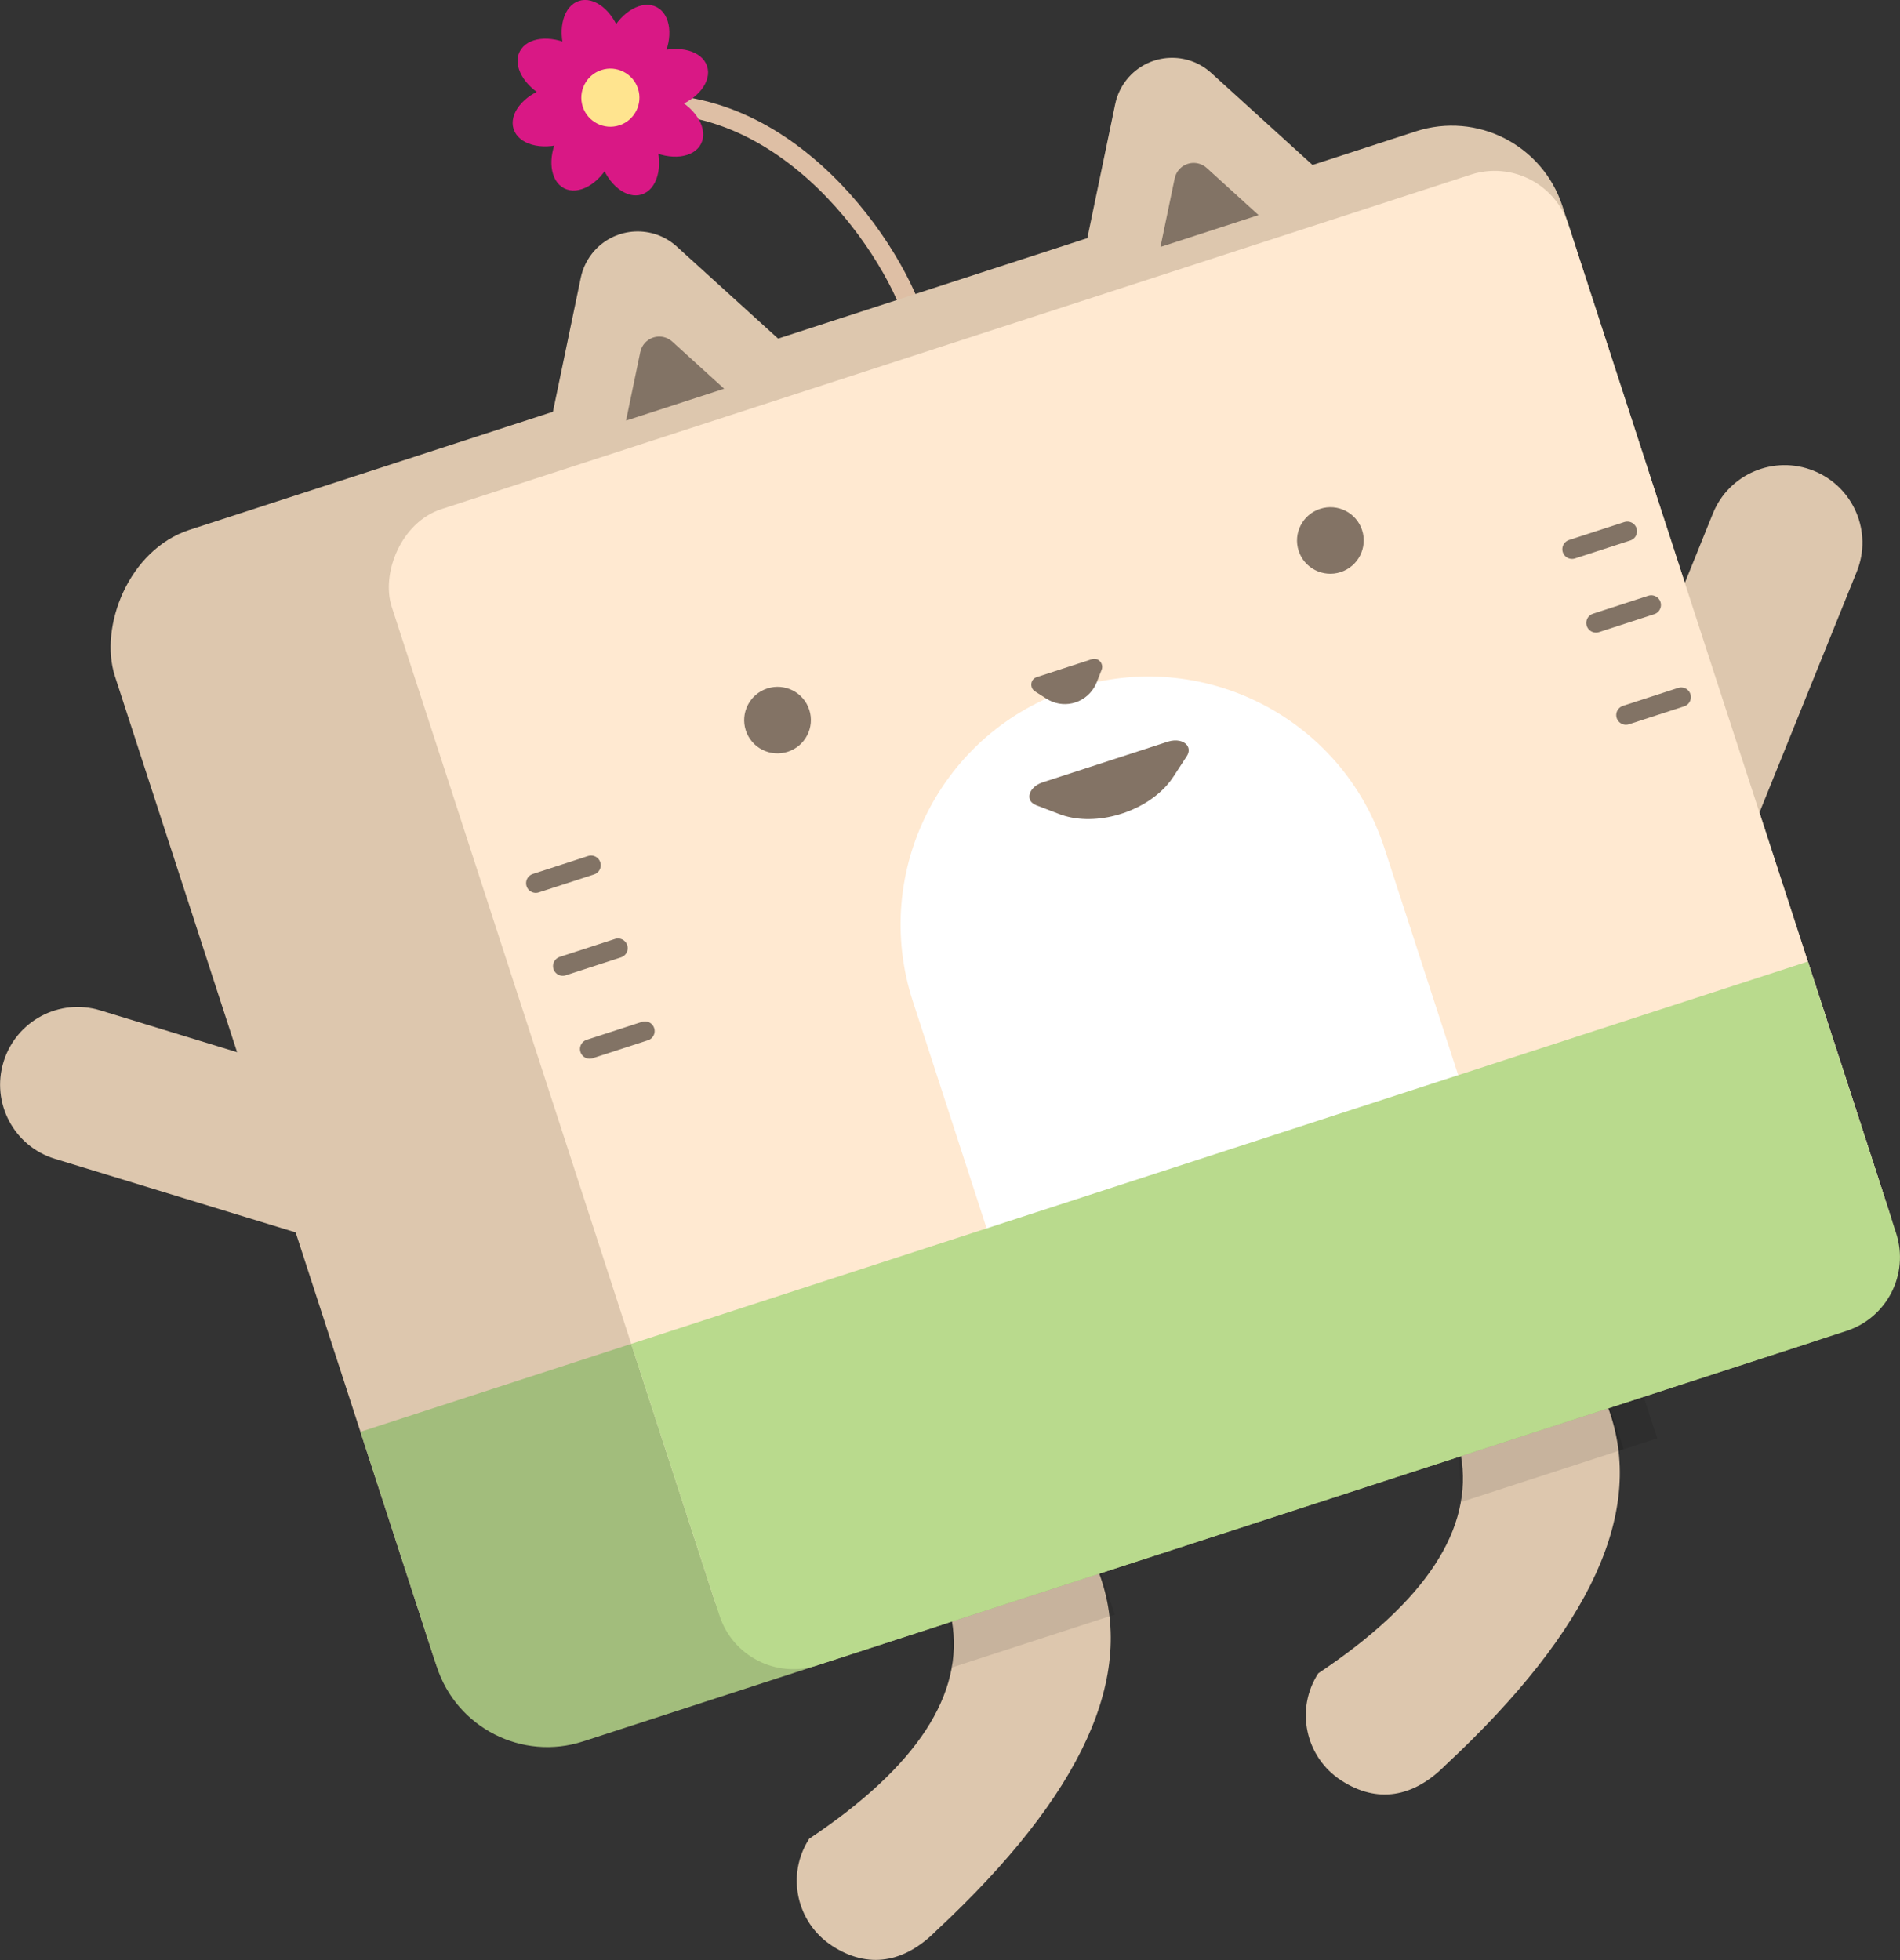 <?xml version="1.0" encoding="UTF-8" standalone="no"?>
<svg
   xmlns:dc="http://purl.org/dc/elements/1.1/"
   xmlns:cc="http://creativecommons.org/ns#"
   xmlns:rdf="http://www.w3.org/1999/02/22-rdf-syntax-ns#"
   xmlns:svg="http://www.w3.org/2000/svg"
   xmlns="http://www.w3.org/2000/svg"
   xmlns:sodipodi="http://sodipodi.sourceforge.net/DTD/sodipodi-0.dtd"
   xmlns:inkscape="http://www.inkscape.org/namespaces/inkscape"
   width="98.052"
   height="101.153"
   viewBox="0 0 98.052 101.153"
   version="1.1"
   id="svg1452"
   sodipodi:docname="last-habicat.svg"
   inkscape:version="1.0.1 (c497b03c, 2020-09-10)">
  <rect x="0" y="0" width="98.052" height="101.153" fill="#333333" stroke="none"/>
  <sodipodi:namedview
     pagecolor="#ffffff"
     bordercolor="#666666"
     borderopacity="1"
     objecttolerance="10"
     gridtolerance="10"
     guidetolerance="10"
     inkscape:pageopacity="0"
     inkscape:pageshadow="2"
     inkscape:window-width="1280"
     inkscape:window-height="755"
     id="namedview1454"
     showgrid="false"
     inkscape:zoom="7.5020084"
     inkscape:cx="36.701826"
     inkscape:cy="17.873116"
     inkscape:window-x="0"
     inkscape:window-y="23"
     inkscape:window-maximized="0"
     inkscape:current-layer="jumping-habicat"
     inkscape:document-rotation="0" />
  <!-- Generator: Sketch 49.3 (51167) - http://www.bohemiancoding.com/sketch -->
  <desc
     id="desc1300">Created with Sketch.</desc>
  <defs
     id="defs1305">
    <polygon
       id="path-1"
       points="25.415,22.254 25.415,0.131 0.001,0.131 0.001,22.254 " />
    <polygon
       id="path-3"
       points="25.416,0.035 0.002,0.035 0.002,3.812 25.416,3.812 " />
    <polygon
       id="path-5"
       points="0,2.062 25.414,2.062 25.414,0.131 0,0.131 " />
  </defs>
  <g
     id="Page-1"
     stroke="none"
     stroke-width="1"
     fill="none"
     fill-rule="evenodd"
     transform="translate(-75.961,-0.667)">
    <g
       id="jumping-habicat"
       transform="translate(0,-20)">
      <g
         id="Group-31-Copy-2"
         transform="matrix(-0.951,0.309,0.309,0.951,159.178,0.435)">
        <g
           id="Group-30">
          <g
             id="Group-29"
             transform="translate(0,0.555)">
            <rect
               id="Rectangle-3"
               fill-opacity="0.1"
               fill="#000000"
               fill-rule="nonzero"
               x="27"
               y="87"
               width="8.01"
               height="3" />
            <path
               d="M 56.875,8.078 C 48.597,9.242 45.588,18.908 45.588,23.246"
               id="Path-3"
               stroke="#debfa5" />
            <path
               d="m 65.63,106.267 c -2.213,0 -3.605,-1.29 -4.079,-3.58 -2.511,-10.031 -1.503,-16.72 3.023,-20.069 6.789,-5.023 8.954,1.98 5.023,6.203 -2.62,2.815 -2.608,7.3 0.038,13.454 0,2.205 -1.792,3.992 -4.005,3.992 z"
               id="Shape-Copy"
               fill="#ddc7ae"
               fill-rule="nonzero"
               transform="rotate(-51,65.878,93.571)" />
            <path
               d="m 38.006,106.267 c -2.213,0 -3.605,-1.29 -4.079,-3.58 -2.511,-10.031 -1.503,-16.72 3.023,-20.069 6.789,-5.023 8.954,1.98 5.023,6.203 -2.62,2.815 -2.608,7.3 0.038,13.454 0,2.205 -1.792,3.992 -4.005,3.992 z"
               id="Shape-Copy-2"
               fill="#ddc7ae"
               fill-rule="nonzero"
               transform="rotate(-51,38.254,93.571)" />
            <path
               d="m 9.907,61.561 c -2.213,0 -4.005,-1.787 -4.005,-3.992 V 42.815 h 8.01 v 14.754 c 0,2.205 -1.792,3.992 -4.005,3.992 z"
               id="Shape-Copy-3"
               fill="#ddc7ae"
               fill-rule="nonzero"
               transform="rotate(140,9.907,52.188)" />
            <rect
               id="Rectangle-6"
               fill="#ddc7ae"
               fill-rule="nonzero"
               x="12"
               y="22"
               width="78.545"
               height="65.309"
               rx="6" />
            <path
               d="m 18,69 h 72.545 v 12.746 c 0,3.314 -2.686,6 -6,6 H 18 c -3.314,0 -6,-2.686 -6,-6 V 75 c 0,-3.314 2.686,-6 6,-6 z"
               id="path1313"
               fill="#a2bd7c"
               fill-rule="nonzero" />
            <rect
               id="Rectangle-6-Copy"
               fill="#ffe9d1"
               fill-rule="nonzero"
               x="12"
               y="25"
               width="63.852"
               height="61.845"
               rx="4" />
            <path
               d="m 43.77,43.871 c 7.067,0 12.795,5.729 12.795,12.795 V 69.728 H 30.975 V 56.666 c 0,-7.067 5.729,-12.795 12.795,-12.795 z"
               id="Rectangle-Copy-9"
               fill="#ffffff"
               fill-rule="nonzero" />
            <path
               d="m 45.627,43.414 -0.424,0.515 c -0.636,0.797 -1.779,0.895 -2.545,0.233 -0.082,-0.074 -0.153,-0.147 -0.224,-0.233 l -0.424,-0.515 c -0.141,-0.172 -0.118,-0.429 0.047,-0.576 0.071,-0.061 0.165,-0.098 0.259,-0.098 h 3.005 c 0.224,0 0.401,0.184 0.401,0.417 0,0.086 -0.035,0.184 -0.094,0.257 z"
               id="Shape-Copy-5"
               fill="#837365"
               fill-rule="nonzero" />
            <ellipse
               id="Oval-Copy"
               fill="#837365"
               fill-rule="nonzero"
               cx="28.722"
               cy="40.717"
               rx="1.722"
               ry="1.717" />
            <ellipse
               id="Oval-Copy-2"
               fill="#837365"
               fill-rule="nonzero"
               cx="58.722"
               cy="40.717"
               rx="1.722"
               ry="1.717" />
            <path
               d="m 47.391,49.014 -0.959,0.775 C 44.993,50.988 42.408,51.135 40.676,50.139 40.489,50.029 40.329,49.918 40.169,49.789 L 39.21,49.014 C 38.89,48.756 38.943,48.369 39.317,48.148 39.476,48.055 39.69,48 39.903,48 h 6.795 c 0.506,0 0.906,0.277 0.906,0.627 0,0.129 -0.08,0.277 -0.213,0.387 z"
               id="Shape-Copy-4"
               fill="#837365"
               fill-rule="nonzero" />
            <path
               d="m 14,49 h 3"
               id="Line-6"
               stroke="#827365"
               stroke-linecap="round"
               stroke-linejoin="round" />
            <path
               d="m 70.189,49.366 h 3"
               id="Line-6-Copy-3"
               stroke="#827365"
               stroke-linecap="round"
               stroke-linejoin="round" />
            <path
               d="m 14,45 h 3"
               id="Line-6-Copy"
               stroke="#827365"
               stroke-linecap="round"
               stroke-linejoin="round" />
            <path
               d="m 70.189,44.866 h 3"
               id="Line-6-Copy-4"
               stroke="#827365"
               stroke-linecap="round"
               stroke-linejoin="round" />
            <path
               d="m 14,54 h 3"
               id="Line-6-Copy-2"
               stroke="#827365"
               stroke-linecap="round"
               stroke-linejoin="round" />
            <path
               d="m 70.189,53.866 h 3"
               id="Line-6-Copy-5"
               stroke="#827365"
               stroke-linecap="round"
               stroke-linejoin="round" />
            <g
               id="Group-2"
               transform="translate(51,14)"
               fill-rule="nonzero">
              <path
                 d="M 10.324,1.866 14.744,9.6 H 0.695 L 5.115,1.866 C 5.937,0.427 7.769,-0.073 9.208,0.749 9.673,1.015 10.059,1.4 10.324,1.866 Z"
                 id="Triangle-Copy-4"
                 fill="#ddc7ae" />
              <path
                 d="M 8.588,6.46 10.382,9.6 H 5.057 L 6.851,6.46 C 7.125,5.98 7.736,5.814 8.216,6.088 8.371,6.176 8.499,6.305 8.588,6.46 Z"
                 id="Triangle-Copy-5"
                 fill="#827365" />
            </g>
            <g
               id="Group-2-Copy"
               transform="translate(22,14)"
               fill-rule="nonzero">
              <path
                 d="M 10.324,1.866 14.744,9.6 H 0.695 L 5.115,1.866 C 5.937,0.427 7.769,-0.073 9.208,0.749 9.673,1.015 10.059,1.4 10.324,1.866 Z"
                 id="path1330"
                 fill="#ddc7ae" />
              <path
                 d="M 8.588,6.46 10.382,9.6 H 5.057 L 6.851,6.46 C 7.125,5.98 7.736,5.814 8.216,6.088 8.371,6.176 8.499,6.305 8.588,6.46 Z"
                 id="path1332"
                 fill="#827365" />
            </g>
            <polygon
               id="Rectangle-3-Copy"
               fill-opacity="0.1"
               fill="#000000"
               fill-rule="nonzero"
               points="65.26,90 56.44,90 56.44,87 64.45,87 " />
            <polygon
               id="Rectangle-3-Copy-3"
               fill-opacity="0.1"
               fill="#000000"
               fill-rule="nonzero"
               points="37.636,90 28.816,90 28.816,87 36.826,87 " />
            <path
               d="m 94.487,59.901 c -2.213,0 -4.005,-1.787 -4.005,-3.992 V 41.155 h 8.01 v 14.754 c 0,2.205 -1.792,3.992 -4.005,3.992 z"
               id="Shape-Copy-6"
               fill="#ddc7ae"
               fill-rule="nonzero"
               transform="rotate(-125,94.487,50.528)" />
            <g
               id="Group-28"
               transform="translate(48.5)"
               fill-rule="nonzero"
               style="fill-rule:evenodd">
              <g
                 id="Group-27"
                 fill="#ff9012"
                 style="fill-rule:evenodd;fill:#d91885;fill-opacity:1">
                <g
                   id="Group-25"
                   transform="translate(3.25,2.25)"
                   style="fill-rule:evenodd;fill:#d91885;fill-opacity:1">
                  <ellipse
                     id="Oval-2"
                     transform="rotate(90,8.25,5.25)"
                     cx="8.25"
                     cy="5.25"
                     rx="1.5"
                     ry="2.25"
                     style="fill-rule:evenodd;fill:#d91885;fill-opacity:1" />
                  <ellipse
                     id="ellipse1339"
                     cx="5.25"
                     cy="2.25"
                     rx="1.5"
                     ry="2.25"
                     style="fill-rule:evenodd;fill:#d91885;fill-opacity:1" />
                  <ellipse
                     id="ellipse1341"
                     transform="rotate(-90,2.25,5.25)"
                     cx="2.25"
                     cy="5.25"
                     rx="1.5"
                     ry="2.25"
                     style="fill-rule:evenodd;fill:#d91885;fill-opacity:1" />
                  <ellipse
                     id="ellipse1343"
                     transform="rotate(180,5.25,8.25)"
                     cx="5.25"
                     cy="8.25"
                     rx="1.5"
                     ry="2.25"
                     style="fill-rule:evenodd;fill:#d91885;fill-opacity:1" />
                </g>
                <g
                   id="g1354"
                   transform="rotate(45,4.159,10.298)"
                   style="fill-rule:evenodd;fill:#d91885;fill-opacity:1">
                  <ellipse
                     id="ellipse1346"
                     transform="rotate(90,8.25,5.25)"
                     cx="8.25"
                     cy="5.25"
                     rx="1.5"
                     ry="2.25"
                     style="fill-rule:evenodd;fill:#d91885;fill-opacity:1" />
                  <ellipse
                     id="ellipse1348"
                     cx="5.25"
                     cy="2.25"
                     rx="1.5"
                     ry="2.25"
                     style="fill-rule:evenodd;fill:#d91885;fill-opacity:1" />
                  <ellipse
                     id="ellipse1350"
                     transform="rotate(-90,2.25,5.25)"
                     cx="2.25"
                     cy="5.25"
                     rx="1.5"
                     ry="2.25"
                     style="fill-rule:evenodd;fill:#d91885;fill-opacity:1" />
                  <ellipse
                     id="ellipse1352"
                     transform="rotate(180,5.25,8.25)"
                     cx="5.25"
                     cy="8.25"
                     rx="1.5"
                     ry="2.25"
                     style="fill-rule:evenodd;fill:#d91885;fill-opacity:1" />
                </g>
              </g>
              <path
                 d="M 8.5,9 C 7.673,9 7,8.327 7,7.5 7,6.673 7.673,6 8.5,6 9.327,6 10,6.673 10,7.5 10,8.327 9.327,9 8.5,9"
                 id="Fill-4"
                 fill="#ffe48f"
                 style="fill-rule:evenodd" />
            </g>
            <path
               d="m 12,69 h 63.852 v 14.746 c 0,2.209 -1.791,4 -4,4 H 16 c -2.209,0 -4,-1.791 -4,-4 z"
               id="path1359"
               fill="#b9da8d"
               fill-rule="nonzero" />
          </g>
        </g>
      </g>
    </g>
  </g>
</svg>
